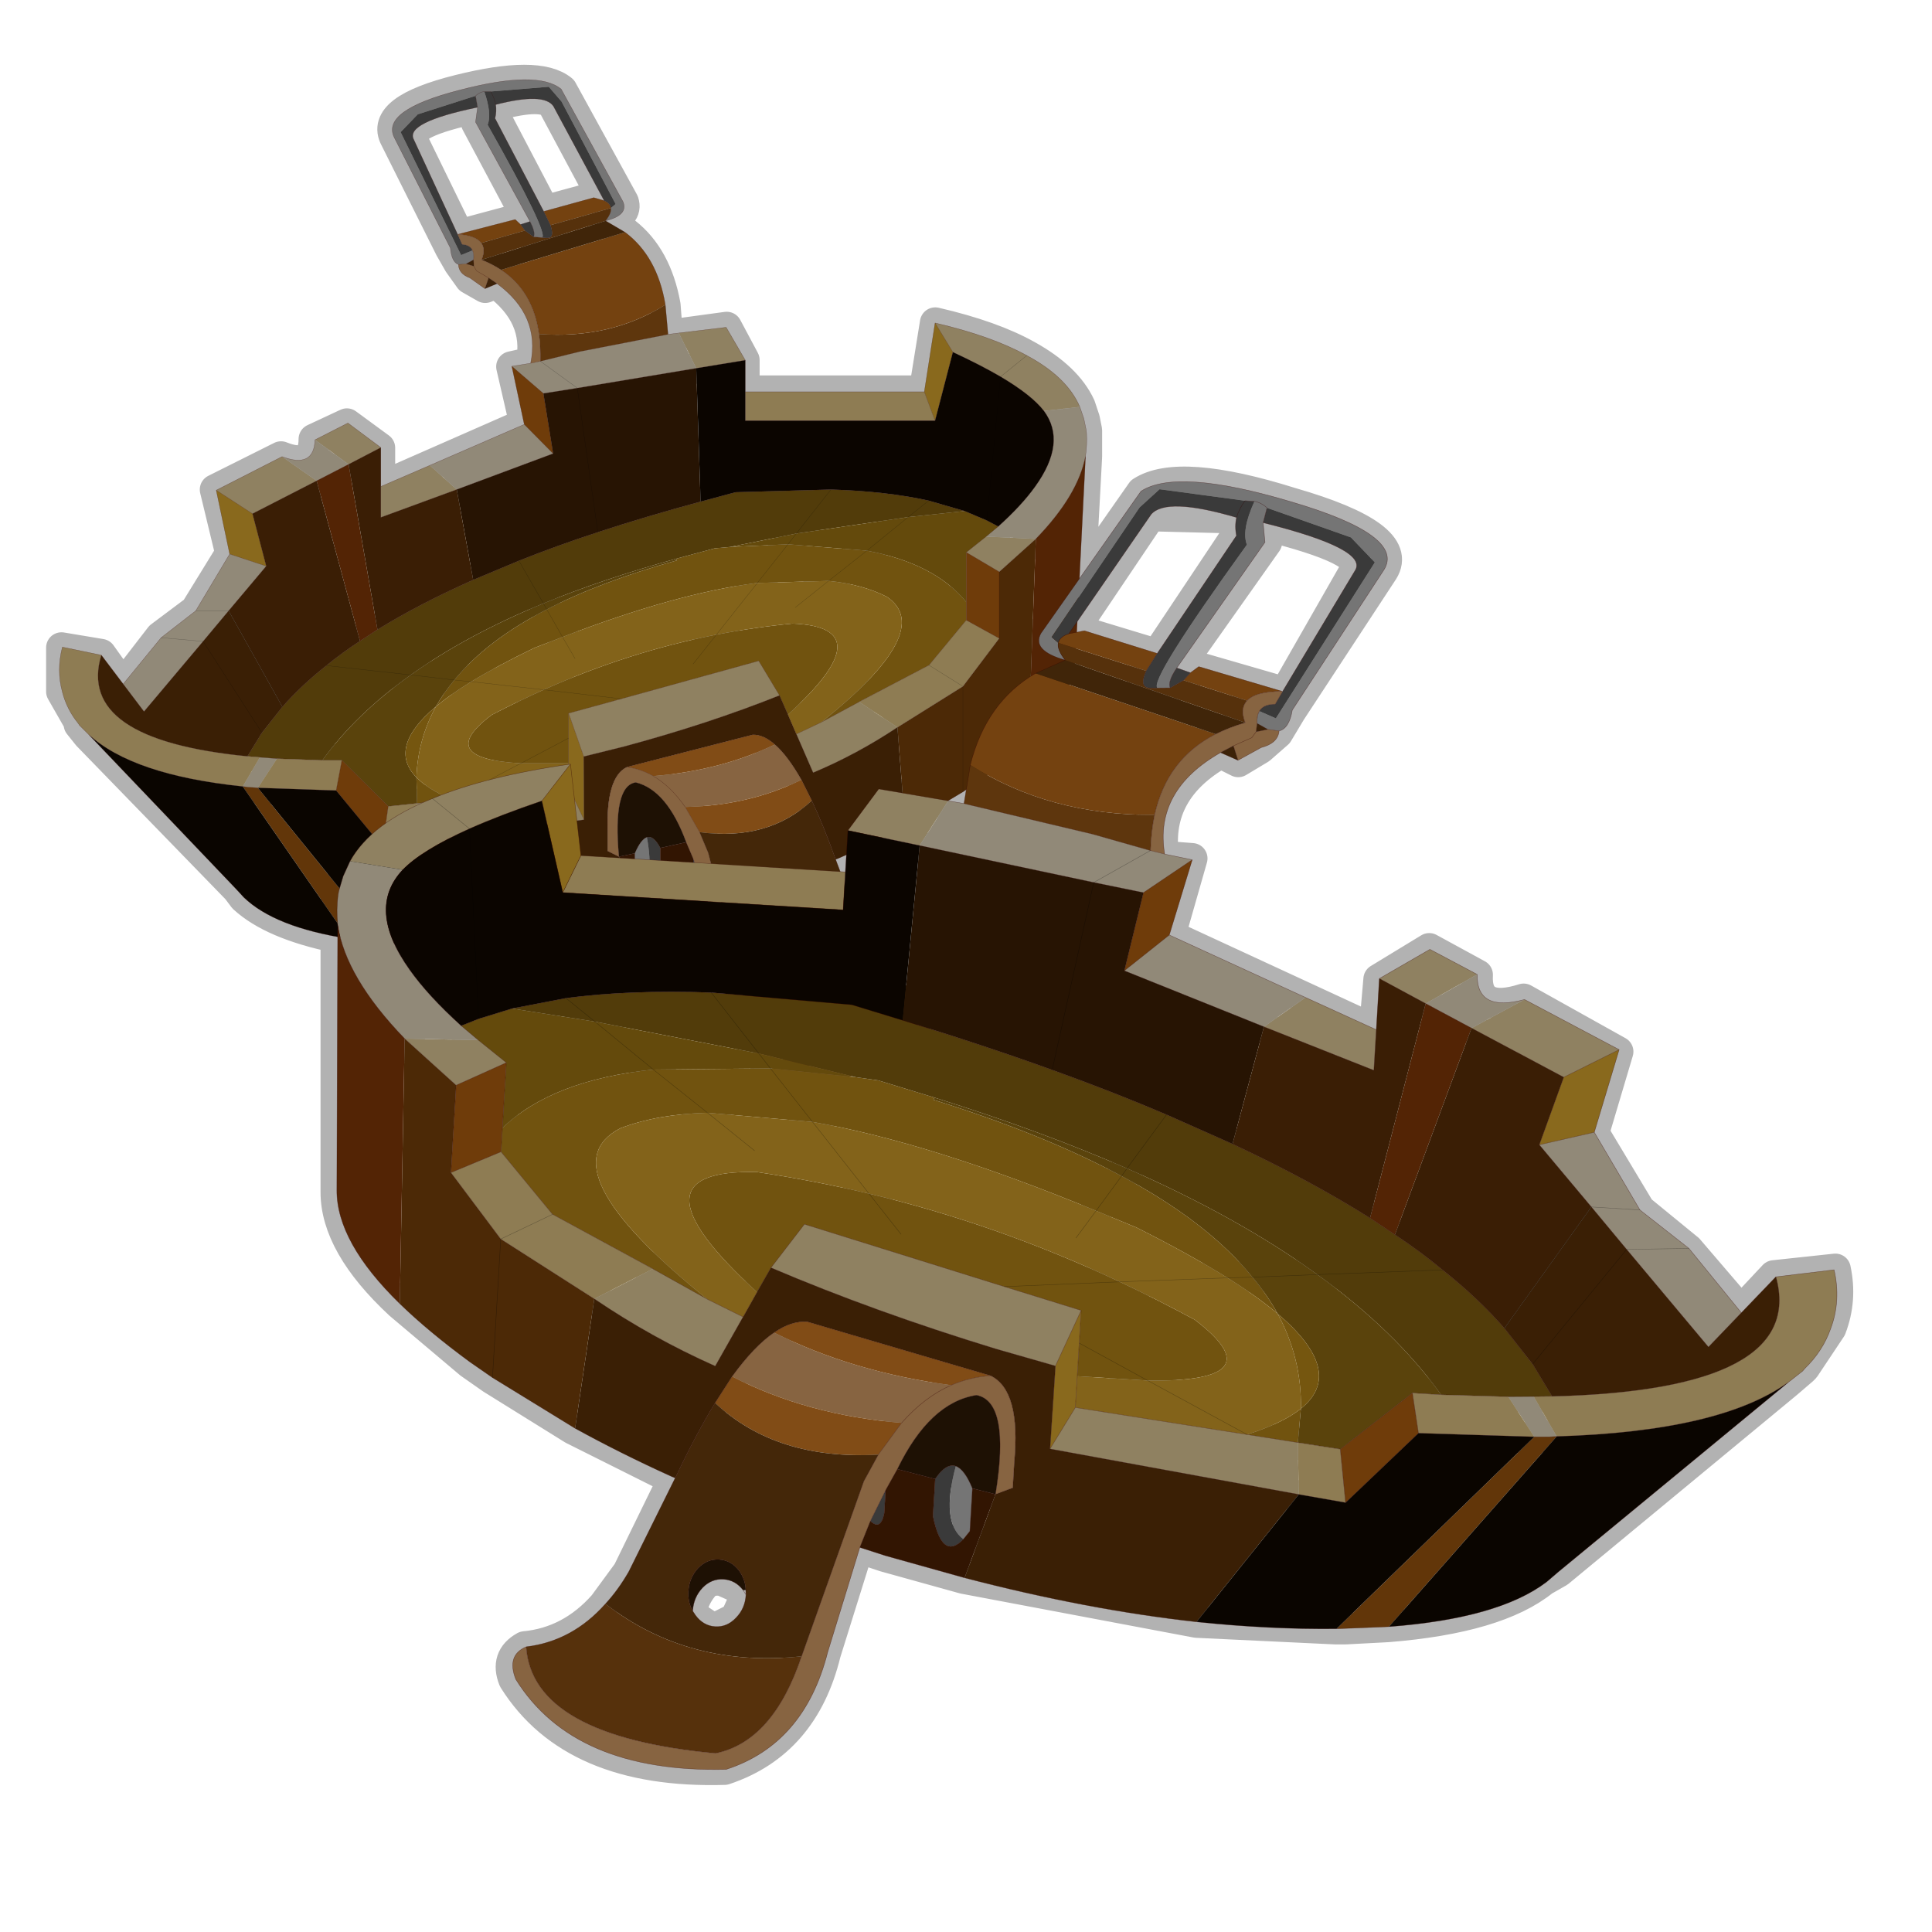 <?xml version="1.0" encoding="UTF-8" standalone="no"?>
<svg xmlns:xlink="http://www.w3.org/1999/xlink" height="440.0px" width="440.0px" xmlns="http://www.w3.org/2000/svg">
  <g transform="matrix(10.0, 0.0, 0.0, 10.0, 0.0, 0.0)">
    <use height="44.0" transform="matrix(1.0, 0.0, 0.0, 1.0, 0.0, 0.0)" width="44.0" xlink:href="#shape0"/>
    <use height="148.8" transform="matrix(0.153, 0.0, 0.0, 0.153, 1.352, 1.816)" width="152.95" xlink:href="#sprite0"/>
    <use height="148.8" transform="matrix(-0.226, -0.014, -0.012, 0.201, 42.885, 11.951)" width="152.95" xlink:href="#sprite0"/>
  </g>
  <defs>
    <g id="shape0" transform="matrix(1.0, 0.0, 0.0, 1.0, 0.0, 0.0)">
      <path d="M44.0 44.0 L0.0 44.0 0.0 0.0 44.0 0.0 44.0 44.0" fill="#43adca" fill-opacity="0.0" fill-rule="evenodd" stroke="none"/>
      <path d="M24.6 9.25 Q24.3 8.6 23.4 8.1 L22.8 8.6 23.8 9.35 Q24.3 10.05 23.6 11.1 L22.75 12.0 22.45 12.2 22.0 12.6 22.75 13.0 23.6 12.25 Q24.55 11.3 24.75 10.4 L24.75 9.85 24.75 9.8 24.7 9.55 24.6 9.25 M21.3 9.6 L21.7 8.0 21.3 7.35 21.05 8.9 21.3 9.6 16.95 9.6 16.95 8.9 16.95 8.2 13.15 8.85 13.6 12.1 15.95 11.45 16.75 11.2 18.95 11.15 21.15 11.4 21.95 11.65 22.5 11.85 22.8 8.6 21.7 8.0 M22.75 12.0 L22.5 11.85 M22.75 13.0 L22.75 14.55 21.95 15.65 21.95 18.05 22.0 18.05 22.1 17.45 Q22.45 16.15 23.45 15.45 L23.6 15.35 Q23.9 15.15 24.25 15.05 23.45 14.85 23.7 14.45 L24.6 13.2 24.75 10.4 M23.4 8.1 Q22.6 7.65 21.3 7.35 M28.85 12.35 L26.8 15.25 27.1 15.35 27.3 15.2 29.2 15.75 Q28.55 15.75 28.4 16.0 28.25 16.2 28.35 16.5 27.95 16.55 27.65 16.75 26.55 17.3 26.3 18.55 L26.2 19.35 26.5 19.5 Q26.3 18.0 27.8 17.15 L28.1 17.0 28.5 16.8 28.6 16.7 28.65 16.5 Q28.6 16.3 28.7 16.2 L29.05 16.1 29.25 15.8 30.85 13.0 Q31.2 12.55 28.75 11.95 L28.85 12.35 M28.15 11.8 L26.2 11.75 24.55 14.2 24.55 14.4 24.7 14.4 26.35 14.9 28.15 12.2 28.15 11.8 28.35 11.4 28.6 11.45 Q28.75 11.45 28.9 11.6 L28.75 11.95 M28.65 16.5 L28.85 16.6 29.1 16.7 29.4 16.2 31.5 13.0 Q32.0 12.2 29.4 11.45 26.85 10.65 26.0 11.2 L24.6 13.2 M26.35 14.9 L26.1 15.3 Q25.9 15.7 26.15 15.7 L26.35 15.65 26.6 15.7 26.8 15.25 M27.1 15.35 L26.95 15.5 26.6 15.7 M29.1 16.7 L28.7 17.05 28.2 17.35 27.8 17.15 M28.85 16.6 L28.6 16.7 M28.1 17.0 L28.2 17.35 M24.25 15.05 L24.05 14.65 Q24.15 14.5 24.35 14.45 L24.55 14.2 M24.35 14.45 L24.55 14.4 M22.75 14.55 L22.0 14.15 21.15 15.15 21.95 15.65 20.45 16.55 18.5 17.6 18.15 16.7 17.75 15.85 14.2 17.0 13.3 17.25 13.3 18.65 13.15 18.7 13.25 19.55 14.45 19.65 14.45 19.45 14.1 19.5 13.85 19.4 13.85 18.95 Q13.8 17.7 14.3 17.45 L17.15 16.75 17.65 16.95 18.25 17.75 18.5 18.25 19.05 19.55 19.1 19.55 19.3 19.5 19.3 18.95 20.0 18.0 20.55 18.1 21.55 18.3 21.95 18.05 M21.55 18.3 L21.6 18.3 21.95 18.3 22.0 18.05 M19.3 18.95 L24.9 20.1 26.2 19.35 24.85 19.05 21.95 18.3 M19.3 19.5 L19.25 19.9 19.2 20.75 12.8 20.35 12.3 18.3 10.65 18.95 10.9 23.25 11.6 23.0 12.9 22.75 16.15 22.6 16.6 22.65 17.0 22.65 19.4 22.9 20.55 23.25 20.9 23.35 21.15 23.45 23.95 24.4 24.9 20.1 26.05 20.35 27.15 19.55 26.5 19.5 M26.05 20.35 L25.6 22.15 26.65 21.3 27.15 19.55 M23.95 24.4 L26.55 25.4 28.05 26.05 Q29.8 26.85 31.2 27.75 L31.75 28.15 32.85 28.9 34.2 30.25 36.25 27.5 35.0 26.1 35.6 24.55 31.4 22.3 31.3 23.45 31.25 24.4 25.6 22.15 M35.6 24.55 L36.85 23.95 34.7 22.75 Q33.6 23.1 33.65 22.2 L32.55 21.6 31.4 22.3 M26.65 21.3 L31.3 23.45 M22.0 12.6 L22.0 14.15 M36.85 23.95 L36.3 25.8 37.35 27.55 38.45 28.45 39.65 29.85 40.4 29.05 41.8 28.9 Q41.95 29.6 41.7 30.25 L41.1 31.15 41.05 31.2 40.7 31.5 35.5 35.8 35.15 36.0 Q34.1 36.85 31.6 37.05 L30.65 37.1 30.4 37.1 27.25 36.95 21.95 35.95 20.15 35.45 19.55 35.25 18.8 37.65 Q18.3 39.7 16.5 40.3 13.05 40.4 11.7 38.25 11.5 37.75 11.95 37.5 13.0 37.4 13.75 36.55 L14.3 35.8 15.35 33.65 15.25 33.65 13.05 32.55 11.2 31.4 10.7 31.05 9.1 29.7 Q7.65 28.35 7.65 27.15 L7.65 21.35 Q6.2 21.05 5.55 20.45 L5.4 20.25 2.0 16.75 1.8 16.5 1.8 16.45 1.4 15.75 1.4 14.75 2.3 14.9 2.8 15.6 3.65 14.5 4.45 13.9 5.25 12.6 4.9 11.15 6.4 10.4 Q7.15 10.7 7.15 10.0 L7.9 9.65 8.65 10.2 8.65 11.1 11.95 9.65 11.65 8.35 12.1 8.25 Q12.3 7.2 11.3 6.45 L11.05 6.55 10.7 6.35 10.45 6.0 10.25 5.65 9.0 3.15 Q8.65 2.5 10.45 2.05 12.25 1.6 12.8 2.05 L14.2 4.6 Q14.3 4.9 13.8 5.05 L14.25 5.3 Q14.95 5.85 15.15 6.95 L15.2 7.6 15.45 7.6 16.55 7.45 16.95 8.2 M37.35 27.55 L36.25 27.5 37.05 28.45 38.45 28.45 M39.65 29.85 L38.9 30.65 37.05 28.45 34.85 31.1 35.35 31.8 Q41.1 31.65 40.4 29.05 M35.35 31.8 L34.95 31.8 34.35 31.8 32.8 31.75 32.1 31.7 32.25 32.65 34.9 32.75 35.25 32.7 35.4 32.7 Q39.15 32.6 40.7 31.5 M34.2 30.25 L34.85 31.1 M32.25 32.65 L30.6 34.25 23.9 33.05 24.05 31.15 22.65 30.75 17.55 28.9 16.9 30.0 16.25 31.15 13.55 29.6 11.4 28.25 11.2 31.4 M30.6 34.25 L30.5 33.05 28.4 32.7 24.45 32.05 23.9 33.05 M36.3 25.8 L35.0 26.1 M32.1 31.7 L30.5 33.05 M26.55 25.4 L25.65 26.6 25.55 26.8 24.5 28.2 M19.55 35.25 L19.8 34.65 20.15 33.95 20.4 33.45 Q21.15 31.95 22.25 31.75 23.0 31.9 22.65 34.05 L23.05 33.9 23.1 33.35 Q23.25 31.7 22.55 31.35 L21.65 31.6 20.55 32.4 20.0 33.15 19.65 33.75 18.2 37.75 Q17.6 39.65 16.25 39.95 12.05 39.55 11.95 37.5 M32.85 28.9 L22.85 29.3 24.6 29.85 24.55 30.6 28.4 32.7 M24.05 31.15 L24.6 29.85 M21.25 33.7 L21.2 34.5 Q21.45 35.6 21.95 35.05 L22.05 34.85 22.1 33.9 21.75 33.4 21.25 33.7 20.4 33.45 M22.65 34.05 L22.1 33.9 M24.55 30.6 L24.45 32.05 M11.3 2.4 L11.2 2.1 11.05 2.1 10.85 2.2 10.9 2.45 10.85 2.8 12.05 5.05 12.15 5.4 12.35 5.4 12.45 5.4 12.55 5.15 12.4 4.8 11.3 2.7 11.3 2.4 Q12.4 2.1 12.6 2.4 L13.75 4.55 13.9 4.75 13.8 5.05 M12.05 5.05 L11.85 5.1 11.95 5.25 12.15 5.4 M11.85 5.1 L11.75 5.0 10.45 5.35 10.95 5.55 10.95 5.9 11.4 6.15 Q12.15 6.65 12.3 7.6 L12.3 8.25 13.2 8.0 15.2 7.6 M10.45 6.0 L10.6 6.0 10.8 5.9 10.75 5.7 10.55 5.55 10.45 5.35 9.4 3.2 Q9.2 2.8 10.9 2.45 M10.6 6.0 L10.8 6.05 10.8 5.9 M11.05 6.55 L11.15 6.35 10.85 6.15 10.8 6.05 M11.3 6.45 L11.15 6.35 M13.75 4.55 L13.5 4.5 12.4 4.8 M11.65 8.35 L12.4 8.95 13.15 8.85 12.3 8.25 12.1 8.25 M13.1 15.0 L12.45 13.9 12.4 13.75 11.8 12.75 10.8 13.2 Q9.55 13.75 8.6 14.35 L8.2 14.6 7.45 15.15 14.15 15.9 17.3 15.05 17.75 15.85 M13.6 12.1 L11.8 12.75 M11.95 9.65 L12.6 10.35 12.4 8.95 M8.65 10.2 L5.75 11.7 6.05 12.9 5.2 13.9 6.45 16.1 7.45 15.15 M8.65 11.1 L8.65 11.8 Q10.65 11.1 12.6 10.35 M5.25 12.6 L6.05 12.9 M5.75 11.7 L4.9 11.15 M6.45 16.1 L5.95 16.7 5.65 17.2 5.9 17.25 6.3 17.3 7.35 17.3 7.8 17.3 8.85 18.35 9.7 18.3 9.85 18.2 10.1 18.1 11.1 17.8 12.95 16.8 12.95 16.25 14.15 15.9 M7.65 21.35 L7.65 21.1 7.65 21.0 7.65 20.4 7.7 20.35 7.75 20.25 7.8 20.0 7.95 19.65 8.5 19.05 7.65 18.0 5.85 17.95 5.65 17.95 5.55 17.9 Q3.0 17.65 2.0 16.75 M8.85 18.35 L8.8 18.8 Q9.1 18.55 9.5 18.4 L9.7 18.3 M8.5 19.05 Q8.6 18.9 8.8 18.8 M7.8 17.3 L7.65 18.0 M2.8 15.6 L3.3 16.2 4.65 14.6 3.65 14.5 M7.65 21.1 L7.7 21.35 Q8.0 22.45 9.2 23.7 L10.35 24.75 11.5 24.25 10.9 23.7 10.5 23.4 9.3 22.1 8.95 21.5 Q8.55 20.55 9.15 19.85 L9.65 19.5 10.4 19.05 10.65 18.95 9.85 18.2 M5.2 13.9 L4.65 14.6 5.95 16.7 M4.45 13.9 L5.2 13.9 M2.3 14.9 Q1.75 16.85 5.65 17.2 M14.3 17.45 Q14.6 17.5 14.9 17.7 L15.6 18.4 15.95 18.95 16.15 19.45 16.25 19.75 19.2 19.9 19.05 19.55 M21.15 15.15 L19.55 16.0 18.7 16.45 18.15 16.7 M12.95 16.8 L12.95 17.45 13.05 18.15 13.3 18.65 M13.05 18.15 L13.15 18.7 M14.45 19.45 L14.75 19.05 Q14.9 19.0 15.05 19.3 L15.65 19.2 Q15.2 18.0 14.5 17.8 13.95 17.9 14.1 19.5 M13.3 17.25 L12.95 16.25 M12.3 18.3 L12.95 17.45 11.1 17.8 M14.45 19.65 L15.05 19.7 15.05 19.3 M13.25 19.55 L12.8 20.35 M10.5 23.4 L10.9 23.25 M19.2 19.9 L19.25 19.9 M15.65 19.2 L15.8 19.55 15.85 19.7 16.25 19.75 M15.8 19.55 L15.8 19.7 15.85 19.7 M16.15 22.6 L17.3 24.0 17.5 24.35 20.5 28.1 M15.05 19.7 L15.8 19.7 M15.8 15.1 L18.95 11.15 M22.55 31.35 L18.35 30.15 Q18.0 30.1 17.6 30.4 17.2 30.65 16.65 31.4 L16.25 31.95 15.35 33.65 M11.5 24.25 L11.4 26.25 12.55 27.65 14.85 28.9 16.1 29.6 16.9 30.0 M22.85 29.3 L18.3 27.9 17.55 28.9 M11.4 26.25 L10.25 26.75 11.4 28.25 12.55 27.65 M19.8 34.65 Q20.05 34.9 20.1 34.45 L20.15 33.95 M16.9 36.2 L16.45 36.0 Q16.15 35.95 16.0 36.15 15.8 36.4 15.75 36.7 L15.8 36.8 16.25 37.1 16.75 36.85 17.0 36.3 16.9 36.2 M15.75 36.7 L15.65 36.25 15.85 35.75 Q16.1 35.5 16.35 35.55 L16.8 35.8 16.95 36.2 17.0 36.3 M10.35 24.75 L10.25 26.75 M12.9 22.75 L17.15 26.25 M21.05 8.9 L16.95 8.9 M21.15 11.4 L18.1 13.85" fill="none" stroke="#000000" stroke-linecap="round" stroke-linejoin="round" stroke-opacity="0.302" stroke-width="0.7"/>
    </g>
    <g id="sprite0" transform="matrix(1.0, 0.0, 0.0, 1.0, 76.45, 74.4)">
      <use height="148.8" transform="matrix(1.0, 0.0, 0.0, 1.0, -76.45, -74.4)" width="152.95" xlink:href="#shape1"/>
    </g>
    <g id="shape1" transform="matrix(1.0, 0.0, 0.0, 1.0, 76.45, 74.4)">
      <path d="M-4.35 -54.8 L3.1 -56.85 4.65 -56.4 Q5.55 -56.0 5.65 -55.3 L-3.35 -52.75 -4.35 -54.8 M7.75 -51.7 Q12.55 -48.1 13.75 -40.9 5.5 -35.75 -5.05 -36.55 -5.95 -42.95 -10.7 -46.1 L7.75 -51.7 M-13.65 -50.1 Q-14.45 -51.2 -17.1 -51.4 L-8.6 -53.6 -7.8 -52.85 -7.15 -51.95 -13.65 -50.1" fill="#744210" fill-rule="evenodd" stroke="none"/>
      <path d="M-17.05 -46.9 Q-18.05 -47.25 -18.25 -49.35 L-26.6 -65.8 Q-28.6 -69.85 -16.9 -72.85 -5.25 -75.9 -1.75 -73.0 L7.45 -56.25 Q8.3 -54.25 4.85 -53.4 5.75 -54.55 5.65 -55.3 L6.35 -55.9 -1.7 -71.15 -3.6 -73.35 -12.25 -72.65 -13.2 -72.65 Q-13.9 -72.55 -14.5 -72.0 -13.9 -72.55 -13.2 -72.65 -12.05 -69.3 -12.7 -67.7 -3.55 -51.45 -4.6 -50.9 L-5.85 -51.0 Q-5.55 -51.7 -6.4 -53.3 L-14.5 -68.1 -14.2 -70.3 -14.5 -72.0 -23.1 -69.25 -25.65 -66.6 -16.65 -48.3 -14.95 -49.0 Q-14.7 -48.45 -14.8 -47.6 L-15.9 -47.0 -17.05 -46.9 M9.2 40.75 Q10.1 38.65 11.0 38.35 12.2 44.8 9.8 46.55 L9.2 45.6 9.2 40.75" fill="#757575" fill-rule="evenodd" stroke="none"/>
      <path d="M-3.35 -52.75 L5.65 -55.3 Q5.75 -54.55 4.85 -53.4 L-13.6 -47.6 Q-12.95 -49.15 -13.65 -50.1 L-7.15 -51.95 -5.85 -51.0 -4.6 -50.9 -3.8 -50.85 Q-2.7 -50.85 -3.35 -52.75 M45.35 56.35 Q48.45 60.8 53.05 61.75 51.9 71.8 33.4 72.45 27.7 70.7 25.35 60.9 36.6 63.05 45.35 56.35" fill="#56310c" fill-rule="evenodd" stroke="none"/>
      <path d="M-4.35 -54.8 L-3.35 -52.75 Q-2.7 -50.85 -3.8 -50.85 L-4.6 -50.9 Q-3.55 -51.45 -12.7 -67.7 -12.05 -69.3 -13.2 -72.65 L-12.25 -72.65 -3.6 -73.35 -1.7 -71.15 6.35 -55.9 5.65 -55.3 Q5.55 -56.0 4.65 -56.4 L-2.9 -70.45 Q-4.3 -72.55 -11.5 -70.7 -11.35 -69.7 -11.6 -68.65 L-4.35 -54.8 M-14.95 -49.0 L-16.65 -48.3 -25.65 -66.6 -23.1 -69.25 -14.5 -72.0 -14.2 -70.3 Q-25.05 -68.05 -23.7 -65.5 L-17.15 -51.35 -16.5 -49.9 Q-15.3 -49.8 -14.95 -49.0 M11.0 38.35 Q12.0 38.05 13.0 39.95 L13.0 44.15 Q11.8 49.2 9.8 46.55 12.2 44.8 11.0 38.35 M19.25 45.15 Q18.15 46.2 17.9 44.15 L17.9 41.55 19.25 45.15 M-6.4 -53.3 Q-5.55 -51.7 -5.85 -51.0 L-7.15 -51.95 -7.8 -52.85 -6.4 -53.3 M-11.5 -70.7 Q-11.7 -71.7 -12.25 -72.65 -11.7 -71.7 -11.5 -70.7" fill="#3a3a3a" fill-rule="evenodd" stroke="none"/>
      <path d="M4.85 -53.4 L7.75 -51.7 -10.7 -46.1 Q-12.0 -46.95 -13.6 -47.6 L4.85 -53.4" fill="#402509" fill-rule="evenodd" stroke="none"/>
      <path d="M67.8 23.9 Q64.75 26.85 60.4 30.0 L58.05 31.6 49.45 36.75 48.3 22.0 58.05 15.9 63.45 8.75 63.45 -1.15 68.9 -6.05 67.8 23.9 M58.05 31.6 L58.05 15.9 58.05 31.6" fill="#4c2906" fill-rule="evenodd" stroke="none"/>
      <path d="M15.75 -36.7 L22.8 -37.55 25.65 -32.65 18.35 -31.45 15.75 -36.7 M53.9 -38.2 Q62.3 -36.25 67.55 -33.35 73.55 -30.15 75.45 -25.7 L70.1 -25.1 Q68.3 -27.45 63.65 -30.2 L67.55 -33.35 63.65 -30.2 Q60.65 -31.95 56.55 -33.85 L53.9 -38.2 M-53.1 -13.3 L-43.3 -18.3 -38.15 -14.7 -47.7 -9.8 -53.1 -13.3 M-38.4 -20.8 L-33.5 -23.3 -28.6 -19.65 -33.4 -17.15 -38.4 -20.8 M-28.6 -13.85 L-21.3 -17.0 -17.3 -13.4 -28.6 -9.25 -28.6 -13.85 M61.5 -6.4 L68.9 -6.05 63.45 -1.15 58.55 -4.05 61.5 -6.4 M42.6 18.2 L48.3 22.0 Q42.3 26.0 35.75 28.75 L33.25 23.0 36.95 21.25 42.6 18.2 M30.75 17.25 Q20.1 21.5 7.65 24.85 L1.6 26.35 -0.65 19.9 7.2 17.75 27.65 12.1 30.75 17.25 M1.65 35.75 L-23.6 39.15 -23.2 33.3 -18.05 32.75 -0.65 30.9 1.65 35.75" fill="#8f8161" fill-rule="evenodd" stroke="none"/>
      <path d="M14.15 -36.5 L15.75 -36.7 18.35 -31.45 0.65 -28.5 -4.85 -32.5 0.65 -28.5 -4.4 -27.7 -9.1 -31.75 -6.3 -32.2 -4.85 -32.5 1.05 -33.95 14.15 -36.5 M75.45 -25.7 L76.05 -23.95 76.4 -22.25 76.45 -21.8 Q76.55 -20.15 76.3 -18.4 75.2 -12.55 68.9 -6.05 L61.5 -6.4 63.3 -7.9 Q66.8 -11.05 68.8 -13.85 73.55 -20.45 70.1 -25.1 L75.45 -25.7 M-66.95 15.55 L-61.3 8.65 -56.15 4.65 -51.1 -3.8 -45.65 -2.0 -51.25 4.65 -55.05 9.2 -63.85 19.65 -66.95 15.55 M-43.3 -18.3 Q-38.55 -16.5 -38.4 -20.8 L-33.4 -17.15 -38.15 -14.7 -43.3 -18.3 M-21.3 -17.0 L-7.25 -23.1 -2.95 -18.75 -17.3 -13.4 -21.3 -17.0 M-46.6 26.45 L-44.05 26.65 -46.9 31.0 -48.4 30.9 -49.15 30.8 -46.6 26.45 M-51.25 4.65 L-56.15 4.65 -51.25 4.65 M-61.3 8.65 L-55.05 9.2 -61.3 8.65" fill="#918978" fill-rule="evenodd" stroke="none"/>
      <path d="M13.75 -40.9 L14.15 -36.5 1.05 -33.95 -4.85 -32.5 Q-4.8 -34.7 -5.05 -36.55 5.5 -35.75 13.75 -40.9" fill="#5e360d" fill-rule="evenodd" stroke="none"/>
      <path d="M-28.2 54.05 L-29.1 53.95 -33.45 53.45 -49.15 30.8 -48.4 30.9 -46.9 31.0 -28.2 54.05" fill="#623609" fill-rule="evenodd" stroke="none"/>
      <path d="M-3.9 4.45 Q4.1 0.3 15.45 -2.85 L15.35 -3.1 21.1 -4.65 23.35 -4.85 32.0 -5.25 27.45 0.5 32.0 -5.25 43.75 -4.3 38.05 0.2 43.75 -4.3 Q53.85 -2.4 58.55 3.35 L58.55 6.05 53.0 12.75 42.6 18.2 36.95 21.25 Q54.15 7.55 46.7 2.55 43.05 0.7 38.05 0.2 L27.45 0.5 Q15.45 2.0 -1.55 8.55 L-3.9 4.45 -1.55 8.55 -5.7 10.15 Q-11.2 12.8 -15.15 15.2 L-17.65 14.95 -15.15 15.2 Q-18.25 17.1 -20.4 18.9 -19.25 16.85 -17.65 14.95 -12.85 9.05 -3.9 4.45 M21.35 8.2 Q27.0 7.1 32.7 6.55 46.35 7.1 32.0 20.1 L30.75 17.25 27.65 12.1 7.2 17.75 -0.65 19.9 -0.65 23.6 -0.65 27.35 -7.75 27.35 Q-20.75 26.65 -12.1 20.15 -8.25 18.15 -4.35 16.4 L7.2 17.75 -4.35 16.4 Q8.3 10.75 21.35 8.2 L17.9 12.55 21.35 8.2 M-23.3 29.45 Q-21.6 31.2 -18.05 32.75 L-23.2 33.3 -23.3 29.45 M-0.65 23.6 L-7.75 27.35 -0.65 23.6" fill="#71530f" fill-rule="evenodd" stroke="none"/>
      <path d="M15.35 -3.1 L15.45 -2.85 Q4.1 0.3 -3.9 4.45 L-4.4 3.55 -3.9 4.45 Q-12.85 9.05 -17.65 14.95 -19.25 16.85 -20.4 18.9 -27.65 25.0 -23.3 29.45 L-23.2 33.3 -27.5 33.75 -34.4 26.9 -37.3 26.9 Q-32.3 20.0 -24.15 14.2 -15.9 8.3 -4.4 3.55 4.5 -0.1 15.35 -3.1 M-24.15 14.2 L-17.65 14.95 -24.15 14.2" fill="#5a430c" fill-rule="evenodd" stroke="none"/>
      <path d="M3.7 -7.05 Q10.85 -9.4 19.0 -11.6 L24.2 -13.0 38.4 -13.4 33.25 -6.85 38.4 -13.4 Q46.65 -13.15 52.95 -11.75 L58.3 -10.2 49.9 -9.3 33.25 -6.85 23.35 -4.85 21.1 -4.65 15.35 -3.1 Q4.5 -0.1 -4.4 3.55 -15.9 8.3 -24.15 14.2 L-36.7 12.8 Q-34.4 10.9 -31.7 9.15 L-29.1 7.45 Q-22.85 3.6 -14.85 0.05 L-8.05 -2.8 -4.4 3.55 -8.05 -2.8 Q-2.55 -5.0 3.7 -7.05 M49.9 -9.3 L52.95 -11.75 49.9 -9.3 M-43.25 18.95 Q-40.45 15.75 -36.7 12.8 L-24.15 14.2 Q-32.3 20.0 -37.3 26.9 L-44.05 26.65 -46.6 26.45 -48.45 26.3 -46.3 22.8 -43.25 18.95" fill="#523c0a" fill-rule="evenodd" stroke="none"/>
      <path d="M32.0 -5.25 L23.35 -4.85 33.25 -6.85 32.0 -5.25 33.25 -6.85 49.9 -9.3 58.3 -10.2 61.6 -8.8 63.3 -7.9 61.5 -6.4 58.55 -4.05 58.55 3.35 Q53.85 -2.4 43.75 -4.3 L32.0 -5.25 M49.9 -9.3 L43.75 -4.3 49.9 -9.3" fill="#644a0c" fill-rule="evenodd" stroke="none"/>
      <path d="M25.65 -27.95 L52.3 -27.95 53.9 -23.65 25.65 -23.65 25.65 -27.95 M-72.1 23.05 L-73.45 21.7 -73.65 21.4 Q-75.35 19.3 -76.0 16.75 -76.9 13.5 -76.0 10.05 L-70.2 11.25 Q-74.0 23.8 -48.45 26.3 L-46.6 26.45 -49.15 30.8 Q-65.55 29.1 -72.1 23.05 M63.45 8.75 L58.05 15.9 48.3 22.0 42.6 18.2 53.0 12.75 58.55 6.05 63.45 8.75 M53.0 12.75 L58.05 15.9 53.0 12.75 M-27.5 33.75 L-23.2 33.3 -23.6 39.15 -28.35 39.75 -27.5 33.75 M-37.3 26.9 L-34.4 26.9 -35.25 31.4 -46.9 31.0 -44.05 26.65 -37.3 26.9" fill="#8e7c53" fill-rule="evenodd" stroke="none"/>
      <path d="M52.3 -27.95 L53.9 -38.2 56.55 -33.85 53.9 -23.65 52.3 -27.95 M-51.1 -3.8 L-53.1 -13.3 -47.7 -9.8 -45.65 -2.0 -51.1 -3.8 M1.6 26.35 L1.65 35.75 -0.65 30.9 -0.65 27.35 -0.65 23.6 -0.65 19.9 1.6 26.35" fill="#89691d" fill-rule="evenodd" stroke="none"/>
      <path d="M76.3 -18.4 L74.8 11.55 Q74.5 17.4 67.8 23.9 L68.9 -6.05 Q75.2 -12.55 76.3 -18.4 M-31.7 9.15 L-38.15 -14.7 -33.4 -17.15 -29.1 7.45 -31.7 9.15" fill="#532405" fill-rule="evenodd" stroke="none"/>
      <path d="M-7.25 -23.1 L-9.1 -31.75 -4.4 -27.7 -2.95 -18.75 -7.25 -23.1 M63.45 -1.15 L63.45 8.75 58.55 6.05 58.55 3.35 58.55 -4.05 63.45 -1.15 M-34.4 26.9 L-27.5 33.75 -28.35 39.75 -35.25 31.4 -34.4 26.9" fill="#6f3c0a" fill-rule="evenodd" stroke="none"/>
      <path d="M49.45 36.75 Q44.75 39.25 39.5 41.5 L39.1 41.65 Q37.3 36.6 35.55 32.9 L34.0 29.8 Q31.95 26.2 30.05 24.55 28.35 23.05 26.75 23.1 L8.05 27.9 Q4.9 29.35 5.15 37.55 L5.15 40.4 6.85 41.25 9.45 50.9 Q-3.05 53.65 -14.1 54.25 L-23.6 39.15 1.65 35.75 1.6 26.35 7.65 24.85 Q20.1 21.5 30.75 17.25 L32.0 20.1 33.25 23.0 35.75 28.75 Q42.3 26.0 48.3 22.0 L49.45 36.75 M-70.2 11.25 L-66.95 15.55 -63.85 19.65 -55.05 9.2 -51.25 4.65 -43.25 18.95 -46.3 22.8 -48.45 26.3 Q-74.0 23.8 -70.2 11.25 M-46.3 22.8 L-55.05 9.2 -46.3 22.8" fill="#3a1f05" fill-rule="evenodd" stroke="none"/>
      <path d="M-17.05 -46.9 L-15.9 -47.0 -14.75 -46.65 -14.8 -47.6 Q-14.7 -48.45 -14.95 -49.0 -15.3 -49.8 -16.5 -49.9 L-17.15 -51.35 -17.1 -51.4 Q-14.45 -51.2 -13.65 -50.1 -12.95 -49.15 -13.6 -47.6 -12.0 -46.95 -10.7 -46.1 -5.95 -42.95 -5.05 -36.55 -4.8 -34.7 -4.85 -32.5 L-6.3 -32.2 Q-4.85 -39.3 -11.3 -44.05 L-12.55 -44.9 -13.1 -43.3 -15.35 -44.9 Q-17.0 -45.5 -17.05 -46.9 M53.05 61.75 Q55.0 62.85 53.9 65.5 47.5 75.65 32.25 74.2 24.55 70.8 22.75 60.25 L20.15 48.2 19.25 45.15 17.9 41.55 16.85 39.1 Q14.0 31.35 9.35 30.2 5.9 30.7 6.85 41.25 L5.15 40.4 5.15 37.55 Q4.9 29.35 8.05 27.9 10.1 28.2 11.95 29.25 21.95 28.45 30.05 24.55 31.95 26.2 34.0 29.8 26.2 33.65 16.7 33.85 14.55 30.75 11.95 29.25 14.55 30.75 16.7 33.85 L18.85 37.6 20.15 40.7 25.35 60.9 Q27.7 70.7 33.4 72.45 51.9 71.8 53.05 61.75 M-14.75 -46.65 L-14.35 -45.95 -12.55 -44.9 -14.35 -45.95 -14.75 -46.65" fill="#876441" fill-rule="evenodd" stroke="none"/>
      <path d="M-15.9 -47.0 L-14.8 -47.6 -14.75 -46.65 -15.9 -47.0 M-11.3 -44.05 L-13.1 -43.3 -12.55 -44.9 -11.3 -44.05" fill="#3c2208" fill-rule="evenodd" stroke="none"/>
      <path d="M-1.55 8.55 Q15.45 2.0 27.45 0.5 L21.35 8.2 27.45 0.5 38.05 0.2 Q43.05 0.7 46.7 2.55 54.15 7.55 36.95 21.25 L33.25 23.0 32.0 20.1 Q46.35 7.1 32.7 6.55 27.0 7.1 21.35 8.2 8.3 10.75 -4.35 16.4 -8.25 18.15 -12.1 20.15 -20.75 26.65 -7.75 27.35 L-18.05 32.75 -7.75 27.35 -0.65 27.35 -0.65 30.9 -18.05 32.75 Q-21.6 31.2 -23.3 29.45 -23.1 23.8 -20.4 18.9 -18.25 17.1 -15.15 15.2 -11.2 12.8 -5.7 10.15 L-1.55 8.55 0.3 11.75 -1.55 8.55 M33.1 4.15 L38.05 0.2 33.1 4.15 M-15.15 15.2 L-4.35 16.4 -15.15 15.2" fill="#83631a" fill-rule="evenodd" stroke="none"/>
      <path d="M-20.4 18.9 Q-23.1 23.8 -23.3 29.45 -27.65 25.0 -20.4 18.9" fill="#75560f" fill-rule="evenodd" stroke="none"/>
      <path d="M8.05 27.9 L26.75 23.1 Q28.35 23.05 30.05 24.55 21.95 28.45 11.95 29.25 10.1 28.2 8.05 27.9 M34.0 29.8 L35.55 32.9 Q29.05 38.95 18.85 37.6 L16.7 33.85 Q26.2 33.65 34.0 29.8" fill="#814c16" fill-rule="evenodd" stroke="none"/>
      <path d="M20.15 48.2 L17.55 48.95 9.45 50.9 6.85 41.25 9.2 40.75 9.2 45.6 9.8 46.55 Q11.8 49.2 13.0 44.15 L13.0 39.95 16.85 39.1 17.9 41.55 17.9 44.15 Q18.15 46.2 19.25 45.15 L20.15 48.2" fill="#321502" fill-rule="evenodd" stroke="none"/>
      <path d="M9.2 40.75 L6.85 41.25 Q5.9 30.7 9.35 30.2 14.0 31.35 16.85 39.1 L13.0 39.95 Q12.0 38.05 11.0 38.35 10.1 38.65 9.2 40.75 M31.35 53.8 Q31.45 52.6 32.15 51.65 33.0 50.55 34.2 50.55 35.4 50.55 36.25 51.65 37.1 52.8 37.1 54.35 37.1 55.6 36.55 56.55 36.55 55.0 35.7 53.85 34.85 52.75 33.65 52.75 32.45 52.75 31.6 53.85 L31.35 53.8" fill="#1e1104" fill-rule="evenodd" stroke="none"/>
      <path d="M39.1 41.65 L43.2 52.55 Q44.15 54.7 45.35 56.35 36.6 63.05 25.35 60.9 L20.15 40.7 18.85 37.6 Q29.05 38.95 35.55 32.9 37.3 36.6 39.1 41.65 M36.55 56.55 Q37.1 55.6 37.1 54.35 37.1 52.8 36.25 51.65 35.4 50.55 34.2 50.55 33.0 50.55 32.15 51.65 31.45 52.6 31.35 53.8 L31.3 54.35 Q31.3 55.9 32.15 57.0 33.0 58.15 34.2 58.15 35.4 58.15 36.25 57.0 L36.55 56.55" fill="#442709" fill-rule="evenodd" stroke="none"/>
      <path d="M0.65 -28.5 L18.35 -31.45 19.0 -11.6 Q10.85 -9.4 3.7 -7.05 L0.65 -28.5 3.7 -7.05 Q-2.55 -5.0 -8.05 -2.8 L-14.85 0.05 -17.3 -13.4 -2.95 -18.75 -4.4 -27.7 0.65 -28.5" fill="#271403" fill-rule="evenodd" stroke="none"/>
      <path d="M25.65 -32.65 L25.65 -27.95 25.65 -23.65 53.9 -23.65 56.55 -33.85 Q60.65 -31.95 63.65 -30.2 68.3 -27.45 70.1 -25.1 73.55 -20.45 68.8 -13.85 66.8 -11.05 63.3 -7.9 L61.6 -8.8 58.3 -10.2 52.95 -11.75 Q46.65 -13.15 38.4 -13.4 L24.2 -13.0 19.0 -11.6 18.35 -31.45 25.65 -32.65 M63.65 -30.2 L61.6 -8.8 63.65 -30.2" fill="#0b0500" fill-rule="evenodd" stroke="none"/>
      <path d="M-28.6 -19.65 L-28.6 -13.85 -28.6 -9.25 -17.3 -13.4 -14.85 0.05 Q-22.85 3.6 -29.1 7.45 L-33.4 -17.15 -28.6 -19.65 M-45.65 -2.0 L-47.7 -9.8 -38.15 -14.7 -31.7 9.15 Q-34.4 10.9 -36.7 12.8 -40.45 15.75 -43.25 18.95 L-51.25 4.65 -45.65 -2.0" fill="#3a1e05" fill-rule="evenodd" stroke="none"/>
      <path d="M-14.1 54.25 Q-21.45 54.6 -28.2 54.05 L-46.9 31.0 -35.25 31.4 -28.35 39.75 -23.6 39.15 -14.1 54.25 M-33.45 53.45 Q-44.4 51.75 -49.0 47.3 L-50.15 46.05 -72.1 23.05 Q-65.55 29.1 -49.15 30.8 L-33.45 53.45" fill="#0a0500" fill-rule="evenodd" stroke="none"/>
      <path d="M4.65 -56.4 L3.1 -56.85 -4.35 -54.8 -3.35 -52.75 Q-2.7 -50.85 -3.8 -50.85 L-4.6 -50.9 M5.65 -55.3 Q5.55 -56.0 4.65 -56.4 L-2.9 -70.45 Q-4.3 -72.55 -11.5 -70.7 -11.35 -69.7 -11.6 -68.65 L-4.35 -54.8 M4.85 -53.4 Q8.3 -54.25 7.45 -56.25 L-1.75 -73.0 Q-5.25 -75.9 -16.9 -72.85 -28.6 -69.85 -26.6 -65.8 L-18.25 -49.35 Q-18.05 -47.25 -17.05 -46.9 L-15.9 -47.0 -14.8 -47.6 Q-14.7 -48.45 -14.95 -49.0 M-14.5 -72.0 Q-13.9 -72.55 -13.2 -72.65 L-12.25 -72.65 Q-11.7 -71.7 -11.5 -70.7 M5.65 -55.3 Q5.75 -54.55 4.85 -53.4 L7.75 -51.7 Q12.55 -48.1 13.75 -40.9 L14.15 -36.5 15.75 -36.7 22.8 -37.55 25.65 -32.65 25.65 -27.95 52.3 -27.95 53.9 -38.2 Q62.3 -36.25 67.55 -33.35 73.55 -30.15 75.45 -25.7 L76.05 -23.95 76.4 -22.25 76.45 -21.8 Q76.55 -20.15 76.3 -18.4 L74.8 11.55 Q74.5 17.4 67.8 23.9 64.75 26.85 60.4 30.0 L58.05 31.6 49.45 36.75 Q44.75 39.25 39.5 41.5 L39.1 41.65 43.2 52.55 Q44.15 54.7 45.35 56.35 48.45 60.8 53.05 61.75 55.0 62.85 53.9 65.5 47.5 75.65 32.25 74.2 24.55 70.8 22.75 60.25 L20.15 48.2 17.55 48.95 9.45 50.9 Q-3.05 53.65 -14.1 54.25 -21.45 54.6 -28.2 54.05 L-29.1 53.95 -33.45 53.45 Q-44.4 51.75 -49.0 47.3 L-50.15 46.05 -72.1 23.05 -73.45 21.7 -73.65 21.4 Q-75.35 19.3 -76.0 16.75 -76.9 13.5 -76.0 10.05 L-70.2 11.25 -66.95 15.55 -61.3 8.65 -56.15 4.65 -51.1 -3.8 -53.1 -13.3 -43.3 -18.3 Q-38.55 -16.5 -38.4 -20.8 L-33.5 -23.3 -28.6 -19.65 -28.6 -13.85 -21.3 -17.0 -7.25 -23.1 -9.1 -31.75 -6.3 -32.2 Q-4.85 -39.3 -11.3 -44.05 L-13.1 -43.3 -15.35 -44.9 Q-17.0 -45.5 -17.05 -46.9 M0.65 -28.5 L18.35 -31.45 25.65 -32.65 M14.15 -36.5 L1.05 -33.95 -4.85 -32.5 Q-4.8 -34.7 -5.05 -36.55 -5.95 -42.95 -10.7 -46.1 M3.7 -7.05 Q10.85 -9.4 19.0 -11.6 M38.4 -13.4 L24.2 -13.0 19.0 -11.6 M53.9 -23.65 L25.65 -23.65 25.65 -27.95 M63.65 -30.2 Q68.3 -27.45 70.1 -25.1 M63.65 -30.2 Q60.65 -31.95 56.55 -33.85 L53.9 -23.65 52.3 -27.95 M56.55 -33.85 L53.9 -38.2 M58.3 -10.2 L52.95 -11.75 Q46.65 -13.15 38.4 -13.4 M68.9 -6.05 Q75.2 -12.55 76.3 -18.4 M68.9 -6.05 L63.45 -1.15 63.45 8.75 58.05 15.9 M63.3 -7.9 L61.6 -8.8 58.3 -10.2 M61.5 -6.4 L63.3 -7.9 Q66.8 -11.05 68.8 -13.85 73.55 -20.45 70.1 -25.1 M63.45 -1.15 L58.55 -4.05 58.55 3.35 58.55 6.05 63.45 8.75 M58.55 -4.05 L61.5 -6.4 M48.3 22.0 L58.05 15.9 M53.0 12.75 L42.6 18.2 36.95 21.25 M58.55 6.05 L53.0 12.75 M32.0 20.1 L33.25 23.0 36.95 21.25 M8.05 27.9 L26.75 23.1 Q28.35 23.05 30.05 24.55 31.95 26.2 34.0 29.8 L35.55 32.9 Q37.3 36.6 39.1 41.65 M32.0 20.1 L30.75 17.25 Q20.1 21.5 7.65 24.85 L1.6 26.35 1.65 35.75 -23.6 39.15 M7.2 17.75 L27.65 12.1 30.75 17.25 M11.95 29.25 Q14.55 30.75 16.7 33.85 L18.85 37.6 20.15 40.7 25.35 60.9 M6.85 41.25 L9.2 40.75 Q10.1 38.65 11.0 38.35 12.0 38.05 13.0 39.95 L16.85 39.1 Q14.0 31.35 9.35 30.2 5.9 30.7 6.85 41.25 L5.15 40.4 5.15 37.55 Q4.9 29.35 8.05 27.9 10.1 28.2 11.95 29.25 M9.2 40.75 L9.2 45.6 9.8 46.55 M17.9 41.55 L16.85 39.1 M20.15 48.2 L19.25 45.15 Q18.15 46.2 17.9 44.15 L17.9 41.55 19.25 45.15 M13.0 39.95 L13.0 44.15 Q11.8 49.2 9.8 46.55 M33.25 23.0 L35.75 28.75 Q42.3 26.0 48.3 22.0 M36.55 56.55 Q37.1 55.6 37.1 54.35 37.1 52.8 36.25 51.65 35.4 50.55 34.2 50.55 33.0 50.55 32.15 51.65 31.45 52.6 31.35 53.8 M31.6 53.85 Q32.45 52.75 33.65 52.75 34.85 52.75 35.7 53.85 36.55 55.0 36.55 56.55 L36.25 57.0 Q35.4 58.15 34.2 58.15 33.0 58.15 32.15 57.0 31.3 55.9 31.3 54.35 L31.35 53.8 M31.3 54.35 L31.6 53.85 M53.05 61.75 Q51.9 71.8 33.4 72.45 27.7 70.7 25.35 60.9 M-14.2 -70.3 L-14.5 -68.1 -6.4 -53.3 Q-5.55 -51.7 -5.85 -51.0 L-4.6 -50.9 M-14.2 -70.3 L-14.5 -72.0 M-13.65 -50.1 Q-14.45 -51.2 -17.1 -51.4 M-17.15 -51.35 L-16.5 -49.9 Q-15.3 -49.8 -14.95 -49.0 M-7.8 -52.85 L-7.15 -51.95 -5.85 -51.0 M-6.4 -53.3 L-7.8 -52.85 -8.6 -53.6 -17.1 -51.4 M-17.15 -51.35 L-23.7 -65.5 Q-25.05 -68.05 -14.2 -70.3 M-45.65 -2.0 L-47.7 -9.8 -53.1 -13.3 M-51.1 -3.8 L-45.65 -2.0 -51.25 4.65 -55.05 9.2 -63.85 19.65 -66.95 15.55 M-43.25 18.95 Q-40.45 15.75 -36.7 12.8 -34.4 10.9 -31.7 9.15 L-29.1 7.45 Q-22.85 3.6 -14.85 0.05 M-38.15 -14.7 L-47.7 -9.8 M-15.9 -47.0 L-14.75 -46.65 -14.8 -47.6 M-12.55 -44.9 L-14.35 -45.95 -14.75 -46.65 M-13.6 -47.6 Q-12.0 -46.95 -10.7 -46.1 M-11.3 -44.05 L-12.55 -44.9 -13.1 -43.3 M-9.1 -31.75 L-4.4 -27.7 0.65 -28.5 M-6.3 -32.2 L-4.85 -32.5 M-33.4 -17.15 L-38.15 -14.7 M-17.3 -13.4 L-28.6 -9.25 -28.6 -13.85 M-33.4 -17.15 L-28.6 -19.65 M-17.3 -13.4 L-2.95 -18.75 -7.25 -23.1 M-2.95 -18.75 L-4.4 -27.7 M-13.6 -47.6 Q-12.95 -49.15 -13.65 -50.1 M-0.65 19.9 L-0.65 23.6 -0.65 27.35 -0.65 30.9 1.65 35.75 M-27.5 33.75 L-23.2 33.3 -18.05 32.75 -0.65 30.9 M-37.3 26.9 L-34.4 26.9 -27.5 33.75 -28.35 39.75 -23.6 39.15 M-34.4 26.9 L-35.25 31.4 -28.35 39.75 M-8.05 -2.8 L-14.85 0.05 M-43.25 18.95 L-46.3 22.8 -48.45 26.3 -46.6 26.45 -44.05 26.65 -37.3 26.9 M-46.9 31.0 L-48.4 30.9 -49.15 30.8 M-70.2 11.25 Q-74.0 23.8 -48.45 26.3 M-72.1 23.05 Q-65.55 29.1 -49.15 30.8 M-35.25 31.4 L-46.9 31.0 M-0.65 19.9 L7.2 17.75 M1.6 26.35 L-0.65 19.9 M3.7 -7.05 Q-2.55 -5.0 -8.05 -2.8" fill="none" stroke="#340000" stroke-linecap="round" stroke-linejoin="round" stroke-opacity="0.459" stroke-width="0.05"/>
      <path d="M-4.85 -32.5 L0.65 -28.5 3.7 -7.05 M-3.9 4.45 L-1.55 8.55 0.3 11.75 M27.45 0.5 L32.0 -5.25 M-4.4 3.55 L-3.9 4.45 M-17.65 14.95 L-15.15 15.2 M33.25 -6.85 L38.4 -13.4 M33.25 -6.85 L32.0 -5.25 M43.75 -4.3 L49.9 -9.3 M67.55 -33.35 L63.65 -30.2 M52.95 -11.75 L49.9 -9.3 M58.05 15.9 L58.05 31.6 M61.6 -8.8 L63.65 -30.2 M58.05 15.9 L53.0 12.75 M38.05 0.2 L33.1 4.15 M27.45 0.5 L21.35 8.2 17.9 12.55 M38.05 0.2 L43.75 -4.3 M-51.25 4.65 L-43.25 18.95 M-4.35 16.4 L-15.15 15.2 M-18.05 32.75 L-7.75 27.35 -0.65 23.6 M-24.15 14.2 L-36.7 12.8 M-17.65 14.95 L-24.15 14.2 M-4.4 3.55 L-8.05 -2.8 M-55.05 9.2 L-46.3 22.8 M-56.15 4.65 L-51.25 4.65 M-55.05 9.2 L-61.3 8.65 M7.2 17.75 L-4.35 16.4" fill="none" stroke="#000000" stroke-linecap="round" stroke-linejoin="round" stroke-opacity="0.302" stroke-width="0.05"/>
    </g>
  </defs>
</svg>
